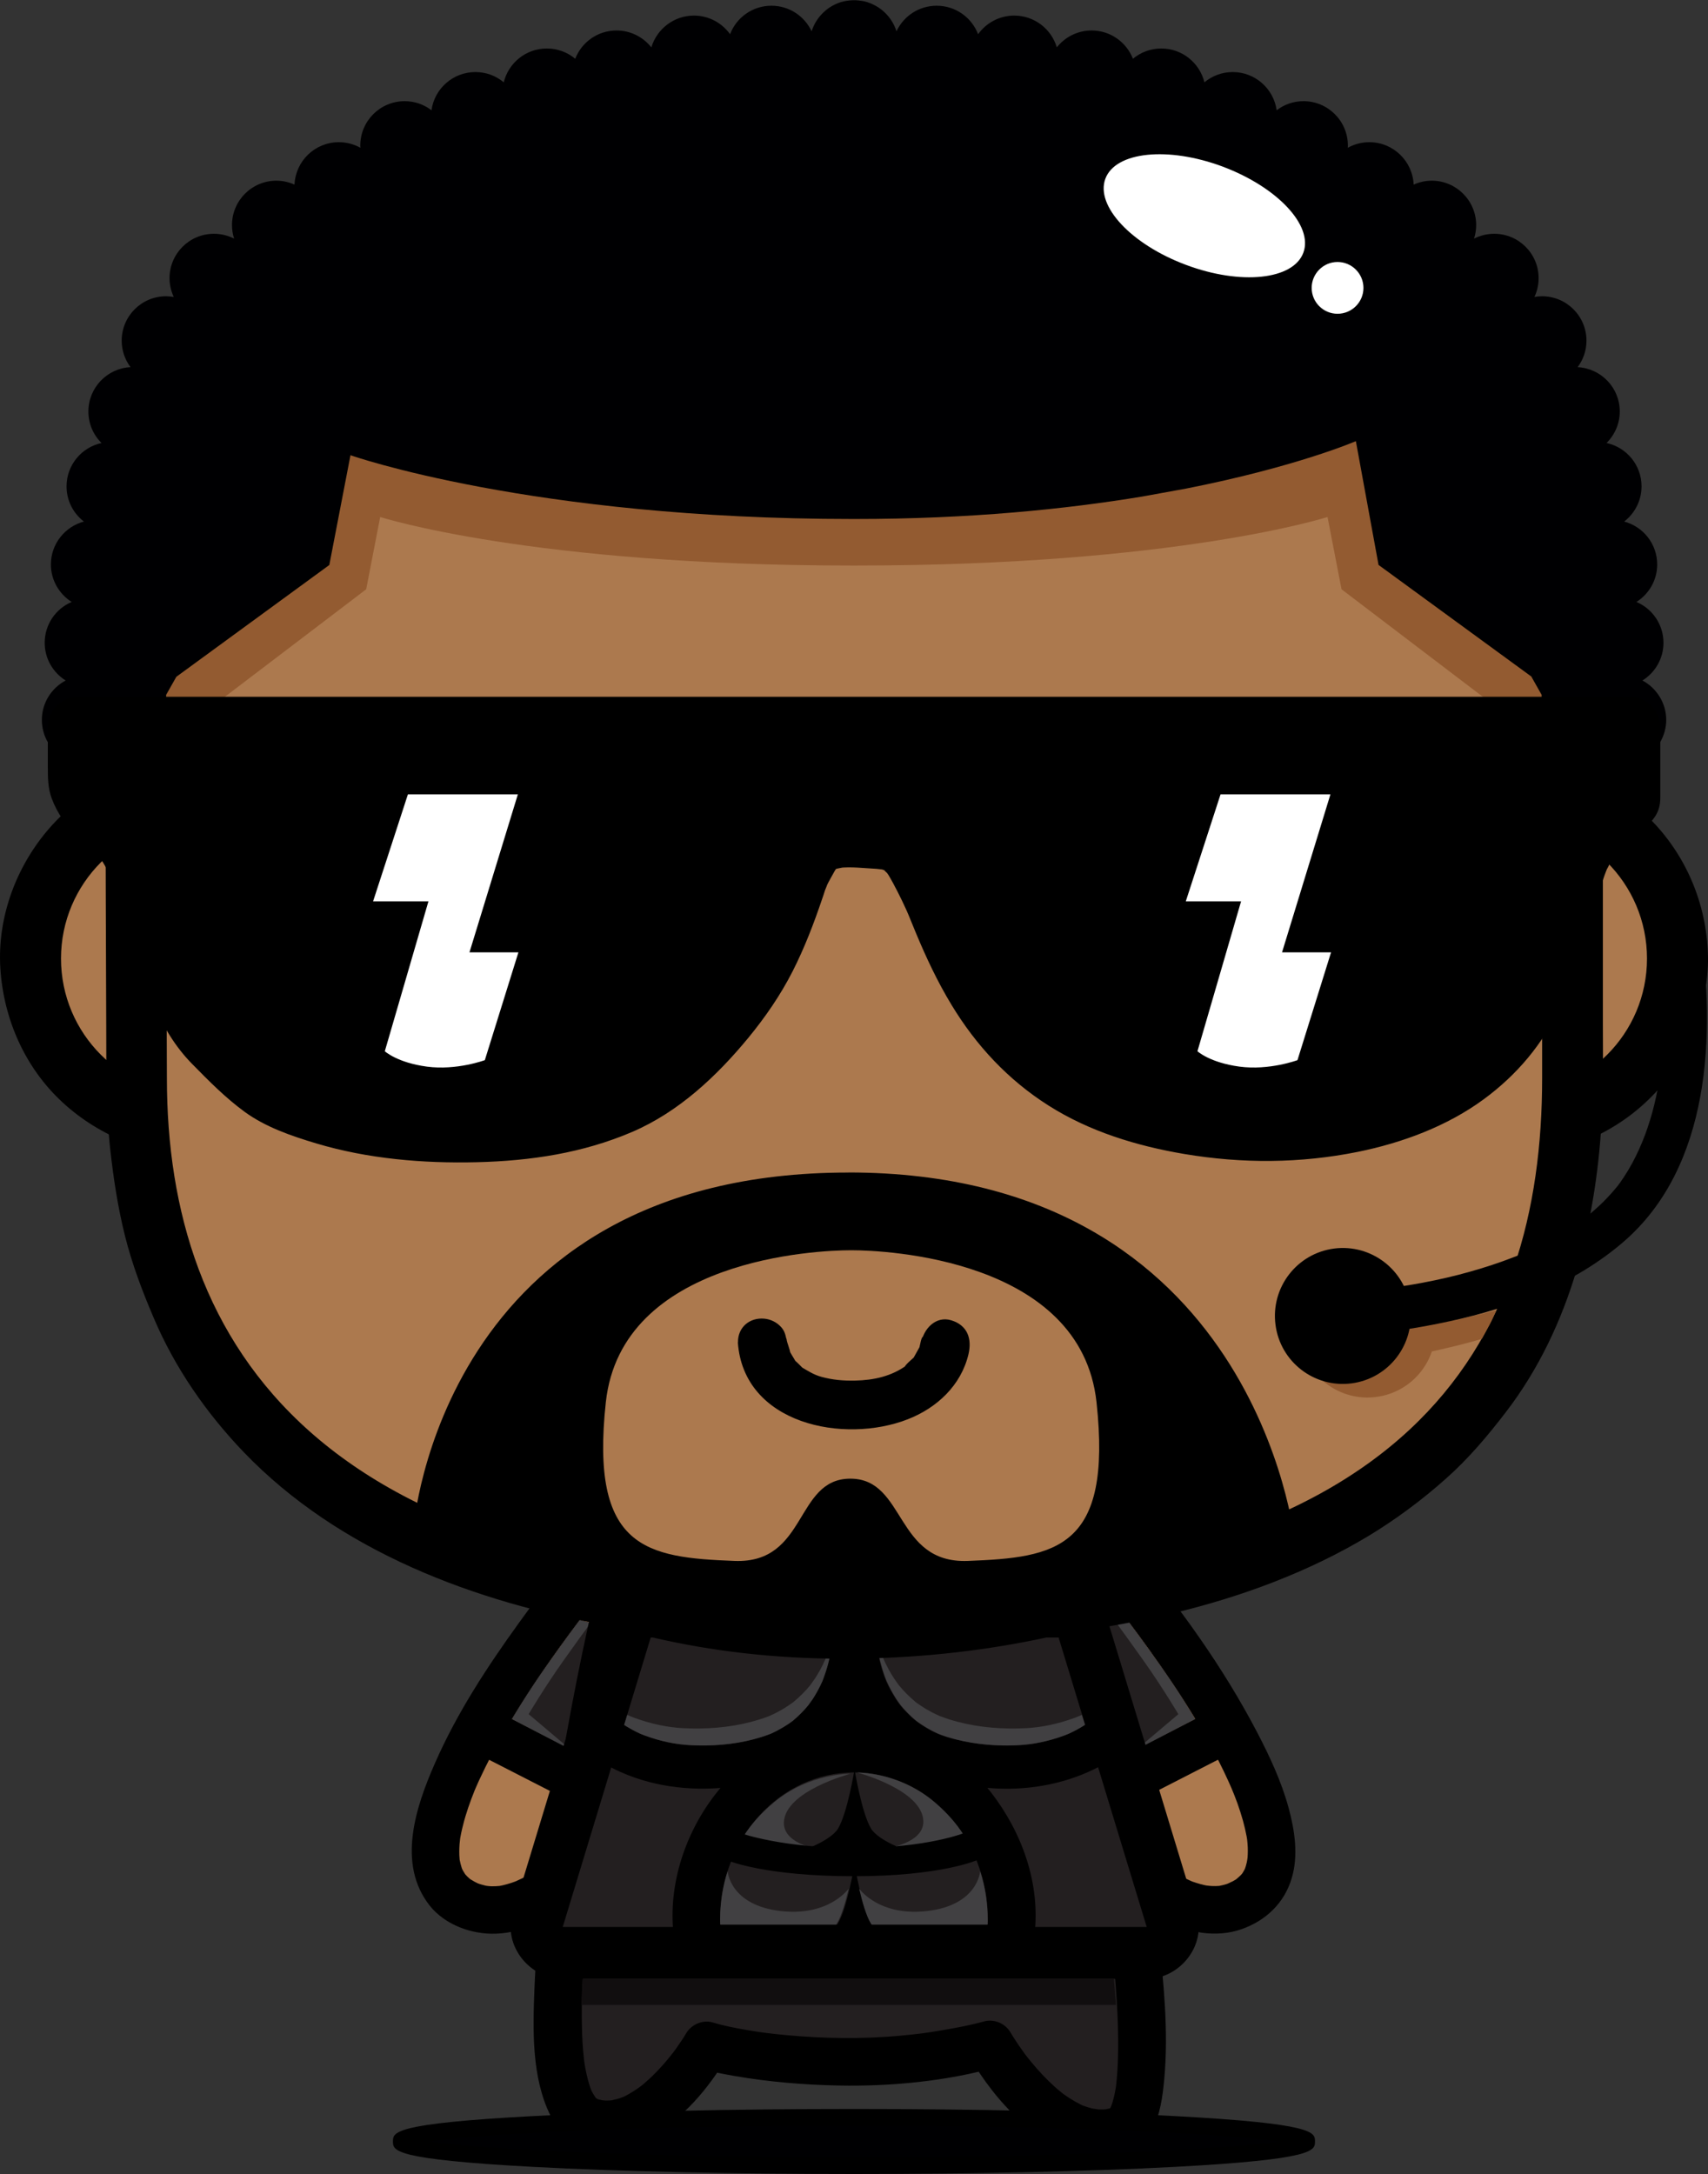 <?xml version="1.0" encoding="UTF-8"?>
<svg id="Layer_1" xmlns="http://www.w3.org/2000/svg" version="1.1" viewBox="0 0 247.76 315.25">
  <rect x="0" y="0" width="247.76" height="315.25" fill="#333333" stroke="none"/>
  <!-- Generator: Adobe Illustrator 29.6.1, SVG Export Plug-In . SVG Version: 2.1.1 Build 9)  -->
  <defs>
    <style>
      .st0 {
        fill: #ac794e;
      }

      .st1 {
        fill: #935b31;
      }

      .st2 {
        fill: #000002;
      }

      .st3 {
        fill: #414042;
      }

      .st4 {
        fill: #231f20;
      }

      .st5 {
        fill-rule: evenodd;
      }

      .st6 {
        fill: #fff;
      }

      .st7 {
        fill: #fde5d2;
      }

      .st8 {
        fill: #110e0f;
      }
    </style>
  </defs>
  <g>
    <g>
      <path class="st0" d="M161.79,227.24s33.55,39.85,18.99,48.44c-14.56,8.6-34.94-28.64-34.94-28.64l15.95-19.8Z"/>
      <path d="M159.35,229.68c.77.91,1.51,1.85,2.25,2.78.36.46.72.92,1.09,1.38.5.65-.51-.65.17.21.25.34.5.66.75.99,1.01,1.33,2.01,2.69,2.99,4.05,4.62,6.44,9.02,13.2,12.16,20.49-.42-.98.16.4.25.63.16.41.32.82.47,1.23.31.86.58,1.72.83,2.6.21.76.38,1.51.53,2.29.03.18.06.36.09.55.11.7-.11-.89-.03-.2.05.41.08.83.1,1.23.02.66,0,1.32-.08,1.98.14-1.31.02-.16-.06.16-.07.34-.18.67-.29,1-.2.58.38-.83.13-.28-.06.13-.13.26-.2.39-.13.25-.29.51-.46.74-.34.49.57-.7.18-.24-.09.11-.2.22-.3.32-.23.24-1.22,1.02-.21.26-.26.2-.54.38-.84.54-.25.14-1.49.67-.39.23-.35.14-.71.25-1.06.34-.19.05-.36.08-.55.12-.6.12.96-.09.02,0-.36.03-.73.04-1.1.02-.31,0-1.61-.19-.37,0-.83-.12-1.63-.36-2.42-.63-.19-.08-.37-.15-.56-.23.96.39.28.12.08.02-.39-.17-.76-.36-1.13-.57-.84-.46-1.64-.97-2.42-1.52-.21-.14-1.4-1.04-.6-.42-.38-.29-.73-.59-1.1-.9-.81-.68-1.59-1.39-2.36-2.12-2.3-2.23-4.39-4.66-6.37-7.17-.11-.14-.81-1.04-.23-.29-.24-.32-.5-.65-.75-.98-.48-.64-.95-1.29-1.42-1.95-.84-1.16-1.64-2.34-2.43-3.52-1.72-2.59-3.39-5.23-4.89-7.96-.18,1.4-.36,2.79-.54,4.18,5.32-6.6,10.63-13.2,15.94-19.79,1.18-1.47,1.43-3.44,0-4.87-1.22-1.23-3.69-1.47-4.88,0-5.31,6.59-10.63,13.19-15.94,19.8-1.01,1.25-1.35,2.7-.54,4.18,2.33,4.25,5.03,8.33,7.87,12.25,4.82,6.63,10.56,13.88,18.1,17.53,3.49,1.7,7.53,2.53,11.29,1.21,3.52-1.24,6.2-3.8,7.26-7.41.98-3.27.43-6.9-.44-10.12-1.04-3.83-2.75-7.5-4.58-11.01-4.92-9.42-11.31-18.29-18.14-26.41-1.21-1.44-3.64-1.25-4.88,0-1.41,1.41-1.21,3.44,0,4.87Z"/>
    </g>
    <g>
      <path class="st0" d="M85.82,227.24s-33.56,39.85-18.99,48.44c14.57,8.6,34.94-28.64,34.94-28.64l-15.94-19.8Z"/>
      <path d="M83.38,224.81c-2.83,3.37-5.49,6.89-8.06,10.46-4.64,6.42-9.05,13.15-12.23,20.42-2.78,6.31-5.55,14.6-.75,20.65,2.23,2.81,6.16,4.21,9.66,4.06,3.92-.16,7.57-1.97,10.69-4.25,6.24-4.56,11.14-10.76,15.55-17.05,2.33-3.32,4.55-6.77,6.51-10.33.81-1.48.47-2.93-.54-4.18-5.32-6.61-10.63-13.2-15.94-19.8-1.18-1.47-3.65-1.23-4.87,0-1.44,1.43-1.18,3.41,0,4.87,5.31,6.6,10.62,13.19,15.94,19.79-.18-1.39-.36-2.78-.54-4.18-2.33,4.26-5.03,8.33-7.88,12.26-.28.39-.57.78-.87,1.17-.15.2-1.08,1.43-.51.68-.66.87-1.36,1.71-2.05,2.56-1.35,1.62-2.76,3.19-4.25,4.68-.7.7-1.42,1.37-2.15,2.03-.36.32-.73.62-1.1.93-.18.16-.37.31-.55.45-.48.38.55-.42-.23.17-.72.53-1.47,1.03-2.24,1.49-.36.22-.74.43-1.11.63-.27.14-1.74.79-.68.34-.72.3-1.47.54-2.23.72-.18.05-.37.07-.56.11-.7.13.88-.1.18-.02-.42.05-.85.06-1.29.06-.31,0-1.59-.19-.35,0-.36-.05-.72-.14-1.08-.25-.17-.04-.35-.11-.53-.17-.67-.24.77.35.12.06-.4-.18-.77-.39-1.14-.62-.89-.56.44.4-.17-.12-.23-.19-.44-.4-.63-.62-.54-.6.48.74-.08-.12-.19-.28-.35-.58-.49-.88-.26-.55.34.85.13.28-.06-.14-.1-.28-.14-.42-.09-.28-.16-.58-.22-.88-.22-1.07.05.68-.03-.18-.04-.38-.05-.76-.05-1.15,0-.34.02-.69.04-1.03.02-.3.19-1.59.01-.34.12-.82.29-1.63.5-2.44.43-1.73,1.03-3.4,1.69-5.05.08-.17.39-.91,0,0,.09-.21.18-.42.28-.64.18-.43.38-.85.58-1.27.44-.94.89-1.86,1.37-2.78.94-1.81,1.96-3.6,3-5.35,2.96-4.91,6.24-9.64,9.69-14.21.32-.43.65-.86.98-1.29.07-.08.14-.18.21-.26.4-.53-.53.68-.14.18.16-.21.32-.42.49-.62.5-.65,1.02-1.3,1.54-1.95.47-.58.94-1.15,1.41-1.73,1.21-1.44,1.41-3.46,0-4.87-1.24-1.25-3.66-1.44-4.87,0Z"/>
    </g>
    <rect x="73.66" y="245.89" width="6.78" height="17.23" transform="translate(-184.6 207.11) rotate(-62.89)"/>
    <path class="st4" d="M84.07,234.93l4.54,1.1-5.48,16.43-.42,1.2-8.45-4.39s2.22-3.78,5.02-7.73c2.8-3.96,4.79-6.61,4.79-6.61Z"/>
    <path class="st3" d="M76.69,248.56s2.22-3.77,5.02-7.72c1.72-2.43,3.13-4.37,3.97-5.5l-1.6-.4s-1.99,2.65-4.79,6.61c-2.8,3.95-5.02,7.73-5.02,7.73l8.45,4.39-6.03-5.1Z"/>
    <rect x="161.95" y="251.12" width="17.22" height="6.77" transform="translate(-97.26 105.73) rotate(-27.12)"/>
    <path class="st4" d="M163.54,234.93l-4.55,1.1,5.48,16.43.42,1.2,8.45-4.39s-2.21-3.78-5.02-7.73c-2.81-3.96-4.79-6.61-4.79-6.61Z"/>
    <path class="st3" d="M170.92,248.56s-2.22-3.77-5.02-7.72c-1.72-2.43-3.13-4.37-3.96-5.5l1.6-.4s1.98,2.65,4.79,6.61c2.81,3.95,5.02,7.73,5.02,7.73l-8.45,4.39,6.03-5.1Z"/>
    <g>
      <path class="st4" d="M89.55,232.57s-16.33,70.77-4.16,75.04c8.84,3.1,17.04-11,17.04-11,0,0,7.05,2.15,19.2,2.37,12.15.21,21.92-2.52,21.92-2.52,0,0,9.05,15.67,18.83,12.43,9.78-3.24-5.75-76.52-5.75-76.52l-67.08.19Z"/>
      <path d="M86.23,231.65c-2.4,10.42-4.37,20.97-5.99,31.54-1.29,8.32-2.38,16.7-2.71,25.11-.24,6.03-.44,12.96,2.33,18.5,2.78,5.56,9.72,5.51,14.63,2.91,4.54-2.41,8.36-6.96,10.93-11.36-1.3.53-2.6,1.05-3.9,1.58,1.65.5,3.35.81,5.05,1.11,4.97.86,10.02,1.28,15.07,1.38,7.56.15,15.53-.61,22.84-2.64-1.29-.53-2.59-1.06-3.89-1.58,3.77,6.49,10.07,13.58,17.91,14.5,3.35.4,6.89-.6,8.56-3.7,1.25-2.31,1.59-5,1.83-7.57.63-6.9-.1-13.96-.84-20.82-.91-8.47-2.18-16.92-3.6-25.33-1.34-7.96-2.8-15.92-4.47-23.82-.32-1.49-1.86-2.53-3.33-2.53-11.1.02-22.19.06-33.28.09-11.26.02-22.53.06-33.79.09h0c-4.45,0-4.45,6.91,0,6.89,11.1-.03,22.2-.06,33.29-.09,11.26-.03,22.52-.06,33.78-.09h0c-1.1-.84-2.21-1.69-3.32-2.53,2.18,10.29,4.04,20.67,5.65,31.06.32,2.07.63,4.15.93,6.23.06.5.13,1,.21,1.51.03.24.06.5.1.75.12.87-.1-.79.02.09.14,1.08.28,2.17.42,3.24.49,3.98.91,7.97,1.2,11.97.25,3.41.4,6.84.31,10.25-.04,1.37-.12,2.74-.28,4.1-.07.62.13-.94.05-.33-.02.14-.04.28-.06.42-.04.27-.09.54-.14.8-.1.53-.23,1.03-.38,1.54-.1.35-.6,1.52-.02.17-.11.26-.24.51-.38.75-.47.79.63-.69.05-.05-.65.7.77-.44.07-.04-.27.16-.77.29.51-.2-.36.14-.75.22-1.12.3-.39.07-.35.07.13,0-.17.02-.35.02-.52.04-.43.02-.86,0-1.29-.05.99.09-.14-.05-.35-.09-.42-.1-.83-.24-1.24-.38-.36-.14-.33-.13.09.05-.24-.1-.47-.22-.71-.34-.4-.2-.79-.43-1.17-.66-.31-.19-.61-.39-.91-.6-.16-.1-.29-.21-.44-.32-.75-.54.55.45-.16-.13-.64-.51-1.24-1.07-1.82-1.63-1.15-1.12-2.19-2.34-3.19-3.59.62.79,0-.02-.13-.18-.2-.27-.4-.54-.58-.81-.29-.4-.57-.81-.84-1.23-.26-.4-.52-.8-.76-1.21-.77-1.33-2.41-2-3.89-1.58-1.95.54-3.95.91-5.94,1.25-2.29.4-3.56.56-6,.79-2.86.27-5.73.38-8.59.35-2.67-.02-5.36-.17-8.02-.41-1.1-.1-2.2-.22-3.3-.36.36.05.34.04-.06-.01-.31-.04-.62-.09-.92-.13-.47-.07-.94-.15-1.41-.23-1.69-.29-3.4-.61-5.04-1.11-1.48-.44-3.13.28-3.89,1.59-.44.74-.93,1.46-1.43,2.16-.23.33-.47.65-.72.97.64-.85-.3.36-.46.56-.72.87-1.47,1.68-2.26,2.46-.39.38-.79.74-1.2,1.09-.2.18-.42.35-.63.52.65-.53-.06.04-.18.12-.43.31-.89.6-1.36.87-.22.14-.47.25-.7.38-.16.08-.32.15-.48.22.42-.17.45-.2.09-.06-.49.18-.99.31-1.5.41-.86.17.77-.06-.1.01-.25.02-.51.02-.77.02-.18-.01-1.04-.12-.13.01-.27-.04-.53-.1-.79-.17-.2-.05-.4-.13-.61-.2,1.2.44.71.32.42.17-.16-.09-.31-.19-.46-.29,1.09.79.46.36.21.12-.14-.14-.27-.29-.39-.44.87,1.07.25.3.08,0-.12-.19-.23-.39-.33-.59-.05-.1-.1-.21-.15-.32-.22-.51.37.89.16.37-.22-.53-.39-1.09-.54-1.64-.16-.58-.27-1.16-.39-1.74-.05-.32-.1-.63-.16-.95-.03-.25-.12-.91.04.26-.03-.22-.05-.46-.08-.68-.18-1.55-.26-3.12-.29-4.68-.09-3.71.11-7.41.4-11.1.16-2.04.36-4.06.58-6.1.11-1.01.23-2,.35-3,.06-.5.12-1.01.18-1.51.04-.25.07-.51.1-.76.02-.2.18-1.35.04-.34,1.06-7.86,2.41-15.69,3.93-23.48.92-4.71,1.87-9.4,2.94-14.07.42-1.83-.54-3.73-2.41-4.24-1.76-.48-3.82.57-4.25,2.41Z"/>
    </g>
    <g>
      <g>
        <path class="st2" d="M189.54,310.53c0,1.94-29.4,3.51-65.66,3.51s-65.66-1.57-65.66-3.51,29.4-3.5,65.66-3.5,65.66,1.57,65.66,3.5Z"/>
        <path d="M123.88,315.25c-17.56,0-34.07-.37-46.5-1.03-20.38-1.09-20.38-2.35-20.38-3.69s0-2.6,20.38-3.68c12.43-.66,28.94-1.03,46.5-1.03s34.06.37,46.49,1.03c20.38,1.09,20.38,2.35,20.38,3.68s0,2.6-20.38,3.69c-12.42.66-28.93,1.03-46.49,1.03ZM62.21,310.54c8.32,1.2,31.76,2.29,61.67,2.29s53.35-1.09,61.67-2.29c-7.83-1.13-29.51-2.31-61.67-2.31s-53.84,1.18-61.67,2.31Z"/>
      </g>
      <g>
        <g>
          <polygon class="st7" points="153.56 237.45 124.1 237.45 123.86 237.45 94.39 237.45 81.63 279.43 123.86 279.43 124.1 279.43 166.34 279.43 153.56 237.45"/>
          <path d="M153.56,229.93h-59.17c-3.41,0-6.27,2.3-7.25,5.52-3.64,11.97-7.28,23.94-10.92,35.91-.61,2.03-1.24,4.05-1.85,6.07-1.43,4.71,2.47,9.52,7.26,9.52h84.71c4.79,0,8.68-4.81,7.25-9.52-3.64-11.97-7.28-23.95-10.92-35.91-.61-2.03-1.23-4.05-1.85-6.07-1.19-3.92-5.22-6.36-9.25-5.26-3.87,1.07-6.45,5.34-5.25,9.26,3.64,11.97,7.28,23.94,10.92,35.91.61,2.02,1.22,4.05,1.85,6.07,2.41-3.18,4.83-6.35,7.26-9.53h-84.71c2.41,3.18,4.84,6.35,7.26,9.53,3.64-11.97,7.27-23.94,10.92-35.91.62-2.03,1.24-4.04,1.85-6.07-2.42,1.84-4.84,3.68-7.26,5.53h59.17c4.1,0,7.53-3.42,7.53-7.52s-3.42-7.52-7.53-7.52Z"/>
        </g>
        <polygon class="st4" points="153.56 237.45 124.1 237.45 123.86 237.45 94.39 237.45 81.63 279.43 123.86 279.43 124.1 279.43 166.34 279.43 153.56 237.45"/>
      </g>
    </g>
    <g>
      <g>
        <g>
          <g>
            <path class="st0" d="M123.88,257.02c-10.73,0-19.42,9.58-19.42,21.38,0,.23.02.69.02.69h38.8s.02-.45.02-.69c0-11.8-8.69-21.38-19.43-21.38Z"/>
            <path d="M123.88,250.12c-7.15.07-14.06,3.19-18.83,8.53-4.9,5.48-7.85,13.05-7.46,20.44.2,3.76,2.99,6.9,6.9,6.9h38.8c3.92,0,6.68-3.14,6.9-6.9.41-7.38-2.58-14.62-7.25-20.19-4.64-5.53-11.89-8.71-19.05-8.78-3.76-.03-6.9,3.16-6.9,6.9s3.14,6.87,6.9,6.9c.56,0,1.1.04,1.66.08,1.31.11-1.83-.28-.54-.08.32.05.63.12.96.19.63.13,1.25.32,1.86.53.31.1.61.22.91.34-2.1-.82-.95-.4-.48-.18,1.06.51,2.06,1.14,3.01,1.84-2-1.46-.12-.05.34.37.48.44.92.92,1.35,1.41.15.16.29.32.43.5.83.99-1.04-1.4-.27-.35.39.53.74,1.09,1.09,1.67.35.57.66,1.17.95,1.77.22.45.7,1.67-.15-.4.13.32.25.64.36.96.47,1.32.79,2.69,1.02,4.07-.41-2.51-.03.05,0,.68.03.59.03,1.19,0,1.78,2.3-2.3,4.6-4.6,6.9-6.89h-38.8c2.3,2.3,4.6,4.6,6.9,6.89-.07-1.2.02-2.4.15-3.58-.29,2.52.05,0,.19-.61.15-.68.35-1.34.57-2,.17-.54,1-2.51.04-.27.27-.62.57-1.22.89-1.82.32-.59.68-1.16,1.05-1.71.18-.28.38-.54.57-.81-1.3,1.77-.58.76-.25.38.77-.92,1.63-1.75,2.54-2.51.98-.82-1.4,1.04-.38.29.26-.19.53-.37.8-.54.54-.36,1.1-.66,1.67-.96.28-.14.58-.28.87-.41-2.05.94-.94.4-.46.21.6-.22,1.22-.4,1.85-.55.62-.16,3.01-.47.41-.15.66-.08,1.32-.11,1.99-.11,3.76-.03,6.9-3.11,6.9-6.9s-3.13-6.93-6.9-6.9Z"/>
          </g>
          <path class="st4" d="M123.88,257.02c-10.73,0-19.42,9.58-19.42,21.38,0,.23.02.69.02.69h38.8s.02-.45.02-.69c0-11.8-8.69-21.38-19.43-21.38Z"/>
        </g>
        <path class="st3" d="M124.33,257.03s5.93-.1,11.02,4.12c3.41,2.84,4.63,5.29,4.63,5.29,0,0-2.34.84-6.19,1.36-3.85.51-6.75.46-6.75.46,0,0,7.04-.5,6.9-4.21-.18-4.54-9.6-7.02-9.6-7.02Z"/>
        <path class="st3" d="M123.32,257.22s-5.94-.11-11.03,4.13c-3.41,2.83-4.63,5.29-4.63,5.29,0,0,2.35.85,6.19,1.36,3.86.51,6.76.46,6.76.46,0,0-7.04-.5-6.9-4.21.18-4.54,9.6-7.02,9.6-7.02Z"/>
        <path d="M129.98,267.71c-1.73-.75-3.13-1.72-3.61-2.52-1.39-2.27-2.41-8.63-2.41-8.63,0,0-1.03,6.36-2.41,8.63-.5.82-1.95,1.82-3.75,2.59,1.5,1.65,3.65,2.69,6.06,2.69s4.62-1.07,6.12-2.76Z"/>
        <path d="M129.98,281.41c-1.73-.74-3.13-1.73-3.61-2.51-1.39-2.26-2.41-8.63-2.41-8.63,0,0-1.03,6.37-2.41,8.63-.5.82-1.95,1.82-3.75,2.58,1.5,1.65,3.65,2.7,6.06,2.7s4.62-1.07,6.12-2.77Z"/>
        <path class="st3" d="M143.25,279.07c0-.05.01-.24.02-.42,0-.1,0-.2,0-.32,0-2.12-.29-4.17-.83-6.1-.15-.53-.26-.89-.26-.89,0,0-.3,4.93-7.71,5.78-6.05.68-8.98-2.17-9.84-3.23.43,1.83,1.01,3.91,1.69,5.02.03.06.08.12.13.18h16.72s.06-.02.08-.02Z"/>
        <path class="st3" d="M104.48,279.07c0-.05-.01-.24-.02-.42v-.32c0-2.12.29-4.17.82-6.1.15-.53.27-.89.27-.89,0,0,.3,4.93,7.7,5.78,6.06.68,8.98-2.17,9.85-3.23-.43,1.83-1.02,3.91-1.7,5.02-.03.06-.08.12-.13.18h-16.72s-.06-.02-.07-.02Z"/>
      </g>
      <path d="M107.56,265.86s5.87,2.12,16.47,2.12,15.94-2.22,15.94-2.22l1.37,1.97.48,1.97s-5.19,2.37-17.96,2.37-18.12-2.22-18.12-2.22l1.81-4Z"/>
    </g>
    <path d="M120.81,236.23c.01.5-.02,1.01-.06,1.51-.02.25-.04.5-.06.74-.01.14-.03.28-.05.42-.08.58.12-.85.03-.24-.1.73-.25,1.47-.43,2.19-.19.77-.42,1.53-.69,2.28-.08.2-.15.39-.23.59-.28.7.29-.64-.02.05-.21.48-.45.95-.69,1.41-.22.4-.47.8-.72,1.2-.12.19-.96,1.33-.5.73-.68.87-1.46,1.65-2.3,2.36-.68.57.5-.37-.22.17-.22.17-.45.32-.68.47-.47.32-.97.6-1.48.87-.27.14-.54.27-.81.39-.9.42.55-.21-.39.16-.72.27-1.45.49-2.19.69-3,.79-6.15,1.02-9.25.85-2-.11-4.2-.53-6.52-1.39-.22-.08-.44-.17-.66-.25.78.31.08.02-.06-.03-.37-.17-.73-.36-1.09-.55-.63-.34-1.25-.72-1.84-1.12-.23-.17-1.03-.8-.06-.03-.17-.13-.33-.28-.49-.41-.14-.12-.27-.24-.4-.38-2.77-2.95-7.2,1.49-4.43,4.44,1.49,1.57,3.58,2.76,5.55,3.63,5.18,2.29,10.88,2.82,16.48,2.08,5.69-.76,11.13-2.67,14.98-7.13,2.6-3.01,4.28-6.74,5.04-10.63.32-1.63.58-3.37.52-5.05-.14-4.04-6.41-4.05-6.26,0h0Z"/>
    <path d="M120.81,236.23c-.21,5.96,2.26,12.37,6.41,16.61,4.27,4.39,10.25,5.92,16.16,6.43,5.26.45,10.64-.42,15.4-2.75,1.62-.79,3.34-1.87,4.58-3.18,2.77-2.95-1.66-7.39-4.43-4.44-.09.1-.19.18-.29.28-.12.11-.24.21-.36.32-.62.52.67-.48-.08.06-.51.37-1.03.7-1.58,1.02-.33.19-.67.36-1.02.54-.18.1-.37.18-.56.28-.81.37.25-.1-.28.12-.95.38-1.93.68-2.92.93-.56.14-1.13.25-1.7.36-.3.06-.61.1-.91.14.58-.08-.65.06-.77.07-3.1.27-6.22.01-9.25-.65-2.61-.56-4.22-1.25-6.44-2.89.57.42-.13-.12-.2-.18-.2-.17-.39-.34-.58-.53-.37-.35-.72-.72-1.06-1.09-.17-.19-.32-.38-.47-.57.48.6-.02-.03-.09-.13-.33-.45-.61-.92-.89-1.39-.24-.39-.44-.8-.65-1.21-.1-.2-.18-.4-.28-.6-.31-.69.26.65-.02-.05-.33-.81-.6-1.66-.82-2.5-.19-.69-.33-1.39-.46-2.09-.03-.16-.05-.31-.08-.47-.09-.61.1.83.04.24-.04-.3-.08-.62-.1-.92-.05-.58-.09-1.17-.06-1.74.14-4.05-6.14-4.04-6.27,0h0Z"/>
    <polygon class="st8" points="161.88 290.73 84.32 290.73 84.5 287 161.58 287 161.88 290.73"/>
    <path d="M126.41,249.68c0,1.32-1.07,2.38-2.38,2.38s-2.38-1.06-2.38-2.38,1.07-2.38,2.38-2.38,2.38,1.07,2.38,2.38Z"/>
    <g>
      <path class="st3" d="M120.74,237.46c-.2.83-.45,1.65-.74,2.45-.08.22-.17.43-.25.64,0,.01,0,.02,0,.03,0,0,0,.02-.02.02-.22.51-.48,1.02-.74,1.52-.24.44-.51.86-.77,1.28-.1.16-.64.89-.68.96-.7.86-1.49,1.65-2.34,2.36-.05.05-.09.08-.12.11-.04.02-.07.04-.12.08-.24.18-.49.34-.73.5-.51.35-1.05.65-1.6.94-.28.14-.57.28-.86.41-.05.03-.1.05-.14.07-.05.02-.14.05-.28.1-.77.3-1.57.54-2.36.75-3.23.85-6.63,1.09-9.95.92-2.15-.12-4.51-.58-7.02-1.5-.14-.05-.27-.1-.41-.16-.11-.04-.29-.12-.37-.15-.08-.04-.16-.09-.25-.12l-.45,1.46c.39.25.79.48,1.2.71.36.19.72.37,1.09.54.06.03.24.09.34.14.13.05.25.11.38.15,2.33.86,4.51,1.28,6.52,1.39,3.09.16,6.25-.06,9.25-.85.74-.2,1.47-.42,2.19-.69.13-.06.21-.09.27-.1.04-.02.08-.03.13-.06.27-.13.54-.25.8-.39.5-.27,1-.55,1.48-.87.23-.15.46-.3.68-.47.05-.04.08-.06.11-.08.02-.02.07-.05.11-.09.78-.67,1.52-1.4,2.17-2.2.04-.07.54-.74.64-.89.25-.39.49-.79.71-1.2.25-.46.49-.92.7-1.41,0,0,0-.01.01-.02,0-.01,0-.02,0-.03.08-.2.16-.39.22-.59.27-.75.51-1.51.69-2.29.17-.7.32-1.41.43-2.11,0-.09.02-.17.02-.26.03-.24.05-.49.06-.74,0-.1.01-.2.02-.3h-.04Z"/>
      <path class="st3" d="M127.17,237.46c.21.83.46,1.65.75,2.45.07.22.16.43.24.64,0,.01,0,.02.01.03,0,0,0,.02,0,.02.23.51.49,1.02.76,1.52.23.44.5.86.77,1.28.1.16.63.89.68.96.7.86,1.49,1.65,2.33,2.36.05.05.09.08.13.11.03.02.06.04.11.08.24.18.48.34.73.5.51.35,1.06.65,1.6.94.28.14.57.28.87.41.05.03.1.05.13.07.06.02.14.05.29.1.77.3,1.56.54,2.36.75,3.23.85,6.63,1.09,9.96.92,2.14-.12,4.51-.58,7.01-1.5.14-.05.28-.1.4-.16.12-.04.29-.12.38-.15.08-.04.16-.09.25-.12l.45,1.46c-.39.25-.79.48-1.2.71-.36.19-.73.37-1.1.54-.06.03-.23.09-.34.14-.13.05-.25.11-.38.15-2.33.86-4.53,1.28-6.52,1.39-3.09.16-6.25-.06-9.25-.85-.74-.2-1.48-.42-2.19-.69-.13-.06-.21-.09-.26-.1-.04-.02-.08-.03-.13-.06-.27-.13-.54-.25-.8-.39-.51-.27-1-.55-1.48-.87-.22-.15-.46-.3-.68-.47-.04-.04-.08-.06-.1-.08-.03-.02-.07-.05-.12-.09-.79-.67-1.52-1.4-2.17-2.2-.04-.07-.54-.74-.63-.89-.25-.39-.5-.79-.71-1.2-.25-.46-.49-.92-.7-1.41-.01,0-.01-.01-.01-.02,0-.01-.01-.02-.01-.03-.08-.2-.16-.39-.23-.59-.27-.75-.5-1.51-.69-2.29-.17-.7-.31-1.41-.42-2.11-.02-.09-.02-.17-.03-.26-.02-.24-.05-.49-.07-.74,0-.1-.02-.2-.02-.3h.04s0,.01,0,.01Z"/>
    </g>
  </g>
  <g>
    <g>
      <g>
        <g>
          <path d="M57.12,139c0-.17,0-.32,0-.48-.2-7.49-3.24-14.69-8.59-19.95-5.44-5.33-13.08-8.32-20.67-8.12-7.57.2-15.04,3.48-20.18,9.07C2.53,125.12-.42,132.76.05,140.4c.46,7.36,3.57,14.44,9.04,19.47,5.46,5.03,12.74,7.86,20.19,7.67,7.39-.2,14.54-3.31,19.71-8.59,5.1-5.18,7.94-12.26,8.13-19.49,0-.16,0-.32,0-.47ZM35.21,147.63c-.77.53-1.58,1-2.41,1.41-.91.32-1.83.57-2.77.76-.98.06-1.96.06-2.94,0-.94-.19-1.87-.45-2.77-.76-.84-.41-1.64-.88-2.41-1.41-.71-.62-1.37-1.28-1.99-1.99-.52-.78-.99-1.57-1.41-2.41-.32-.9-.57-1.83-.76-2.77-.06-.97-.06-1.95,0-2.93.19-.94.44-1.87.76-2.77.42-.83.89-1.64,1.41-2.41.62-.71,1.28-1.37,1.99-1.99.77-.53,1.58-.99,2.41-1.41.91-.31,1.84-.57,2.77-.76.98-.07,1.96-.07,2.94,0,.94.19,1.86.45,2.77.76.84.42,1.65.89,2.41,1.41.7.62,1.37,1.28,1.99,1.99.53.77.99,1.58,1.41,2.41.32.91.58,1.85.77,2.79.03.48.05.97.06,1.45,0,.48-.03.96-.06,1.44-.19.95-.44,1.88-.77,2.79-.41.84-.88,1.64-1.41,2.41-.62.7-1.29,1.37-1.99,1.99Z"/>
          <path class="st0" d="M48.28,139c0,10.89-8.83,19.72-19.72,19.72s-19.71-8.83-19.71-19.72,8.83-19.72,19.71-19.72,19.72,8.82,19.72,19.72Z"/>
        </g>
        <g>
          <path d="M247.76,139c0-.17,0-.32-.01-.48-.18-7.49-3.23-14.69-8.59-19.95-5.42-5.33-13.06-8.32-20.67-8.12-7.56.2-15.03,3.48-20.17,9.07-5.16,5.6-8.1,13.24-7.63,20.89.45,7.36,3.57,14.44,9.03,19.47,5.47,5.03,12.75,7.86,20.19,7.67,7.39-.2,14.54-3.31,19.72-8.59,5.1-5.18,7.94-12.26,8.13-19.49,0-.16,0-.32,0-.47ZM225.85,147.63c-.77.53-1.57,1-2.41,1.41-.9.32-1.83.57-2.78.76-.97.06-1.95.06-2.93,0-.95-.19-1.87-.45-2.78-.76-.83-.41-1.63-.88-2.41-1.41-.71-.62-1.37-1.28-1.99-1.99-.52-.78-.99-1.57-1.41-2.41-.32-.9-.57-1.83-.76-2.77-.06-.97-.06-1.95,0-2.93.19-.94.44-1.87.76-2.77.42-.83.89-1.64,1.41-2.41.62-.71,1.28-1.37,1.99-1.99.77-.53,1.58-.99,2.41-1.41.91-.31,1.83-.57,2.78-.76.97-.07,1.95-.07,2.93,0,.95.19,1.88.45,2.78.76.84.42,1.64.89,2.41,1.41.71.62,1.37,1.28,1.99,1.99.53.77,1,1.58,1.42,2.41.32.91.57,1.85.76,2.79.03.48.05.97.06,1.45,0,.48-.02.96-.06,1.44-.19.95-.44,1.88-.76,2.79-.42.84-.88,1.64-1.42,2.41-.62.7-1.28,1.37-1.99,1.99Z"/>
          <path class="st0" d="M238.91,139c0,10.89-8.83,19.72-19.71,19.72s-19.71-8.83-19.71-19.72,8.83-19.72,19.71-19.72,19.71,8.82,19.71,19.72Z"/>
        </g>
      </g>
      <g>
        <g>
          <path class="st7" d="M222.22,99.95l-22.2-16.21-3.31-16.93s-26.37,10.26-73.03,10.26-72.88-9.25-72.88-9.25l-3.06,15.92-22.2,16.21-1.48,2.61c.04,26.26.15,53.78.15,53.78,0,38.33,21.48,73.86,101.52,73.53,79.22-.32,97.97-35.2,97.97-73.53v-53.76l-1.48-2.63Z"/>
          <path d="M226.65,92.37c-7.39-5.41-14.8-10.81-22.2-16.21,1.34,1.75,2.69,3.5,4.04,5.24-1.11-5.63-2.21-11.28-3.31-16.92-.85-4.36-6.57-7.78-10.8-6.13-2.88,1.11-5.88,1.95-8.86,2.74-8.53,2.29-17.25,3.88-26,5.06.78-.1,1.56-.2,2.34-.3-26.38,3.53-53.47,3.32-79.84-.21.78.11,1.56.21,2.34.32-7.81-1.06-15.58-2.43-23.23-4.32-2.68-.66-5.39-1.35-8-2.27-4.25-1.5-9.94,1.66-10.8,6.13-1.02,5.31-2.04,10.61-3.05,15.92,1.34-1.74,2.69-3.49,4.04-5.24-4.86,3.55-9.72,7.1-14.58,10.65-2.37,1.73-4.74,3.45-7.11,5.19-.17.12-.33.24-.49.36-1.46,1.06-2.27,1.57-3.19,3.19-.2.35-.4.71-.6,1.07-1.06,1.87-2.06,3.67-2.06,5.95,0,2.08,0,4.15,0,6.22.03,13.42.06,26.84.12,40.26.02,5.88-.06,11.75.58,17.6.47,4.22,1.11,8.43,2.14,12.55,1.03,4.1,2.5,7.99,4.16,11.87,3.06,7.23,7.65,13.85,13.09,19.51,13.85,14.4,33.59,21.77,52.89,25.13,13.98,2.42,28.19,3.2,42.36,2.88,13.25-.3,26.62-1.6,39.54-4.68,9.85-2.36,19.63-5.96,28.34-11.2,3.97-2.4,7.75-5.21,11.22-8.3,3.29-2.91,6.07-6.22,8.74-9.7,9.49-12.38,13.25-28.25,13.93-43.59.2-4.23.11-8.48.11-12.71v-45.82c0-2.69-1.43-4.84-2.69-7.06-2.35-4.16-7.93-5.54-12.01-3.15-4.17,2.44-5.5,7.85-3.15,12.01.49.87.99,1.76,1.48,2.63-.4-1.48-.8-2.95-1.19-4.43v36.46c0,10.17.5,20.53-.85,30.64.1-.78.21-1.56.31-2.34-.85,6.25-2.38,12.41-4.84,18.22.3-.7.59-1.4.88-2.1-1.89,4.47-4.33,8.7-7.29,12.54.46-.59.92-1.18,1.37-1.77-3.03,3.91-6.55,7.39-10.45,10.42.59-.46,1.18-.91,1.77-1.38-4.94,3.8-10.4,6.84-16.13,9.28.7-.29,1.4-.59,2.1-.89-9.89,4.18-20.44,6.57-31.06,8,.78-.1,1.56-.21,2.33-.31-18.59,2.46-37.82,2.48-56.42.02.78.1,1.56.21,2.33.31-10.78-1.45-21.49-3.9-31.54-8.13.69.29,1.39.59,2.1.88-5.97-2.53-11.66-5.69-16.81-9.65.59.46,1.19.91,1.78,1.38-4.09-3.16-7.78-6.79-10.95-10.88.46.6.92,1.18,1.37,1.78-3.08-4.01-5.62-8.4-7.59-13.06.29.69.58,1.39.88,2.1-2.4-5.72-3.93-11.75-4.77-17.9.1.78.21,1.56.31,2.33-.77-5.75-.79-11.51-.81-17.3-.05-12.72-.09-25.45-.1-38.18-.02-3.5-.02-7-.02-10.51-.4,1.48-.8,2.96-1.2,4.44.5-.88.99-1.74,1.48-2.62-1.05,1.05-2.1,2.1-3.15,3.15,4.87-3.55,9.72-7.1,14.58-10.65,2.37-1.73,4.73-3.46,7.1-5.19,2.07-1.51,4.08-3.16,4.59-5.86.25-1.27.49-2.54.74-3.81.76-3.96,1.51-7.92,2.27-11.87-3.6,2.05-7.2,4.09-10.8,6.13,3.07,1.08,6.27,1.87,9.43,2.62,9.63,2.3,19.45,3.79,29.27,4.93,27.96,3.25,56.51,2.74,84.28-1.84,6.88-1.13,13.73-2.56,20.45-4.45,2.4-.67,4.82-1.36,7.15-2.27-3.6-2.04-7.2-4.09-10.8-6.13,1.1,5.62,2.2,11.24,3.3,16.85.69,3.54,4.95,5.99,7.78,8.05,3.16,2.31,6.31,4.61,9.47,6.92,3,2.19,6,4.38,8.99,6.57,1.81,1.32,4.69,1.46,6.77.88,2.19-.59,4.1-2.07,5.24-4.03,1.19-2.03,1.51-4.5.89-6.77-.65-2.37-2.11-3.85-4.04-5.24Z"/>
        </g>
        <path class="st0" d="M222.22,99.95l-22.2-16.21-3.31-16.93s-26.37,10.26-73.03,10.26-72.88-9.25-72.88-9.25l-3.06,15.92-22.2,16.21-1.48,2.61c.04,26.26.15,53.78.15,53.78,0,38.33,21.48,73.86,101.52,73.53,79.22-.32,97.97-35.2,97.97-73.53v-53.76l-1.48-2.63Z"/>
      </g>
      <g>
        <path class="st2" d="M238.41,109.99c1.95-1.1,3.29-3.2,3.29-5.61s-1.4-4.62-3.45-5.7c1.83-1.14,3.05-3.16,3.05-5.47,0-2.66-1.62-4.95-3.92-5.92,1.81-1.15,3.01-3.15,3.01-5.44,0-2.98-2.04-5.49-4.79-6.22,1.53-1.18,2.52-3.03,2.52-5.1,0-3.09-2.18-5.67-5.08-6.29,1.18-1.17,1.92-2.79,1.92-4.57,0-3.45-2.71-6.25-6.11-6.43.8-1.07,1.28-2.4,1.28-3.84,0-3.56-2.89-6.44-6.44-6.44-.38,0-.75.04-1.11.1.39-.83.61-1.75.61-2.72,0-3.56-2.89-6.44-6.44-6.44-1.06,0-2.05.26-2.93.7.2-.62.31-1.28.31-1.96,0-3.55-2.89-6.44-6.44-6.44-.94,0-1.82.21-2.63.57-.15-3.42-2.97-6.15-6.42-6.15-1.14,0-2.21.29-3.13.81,0-.11.01-.21.01-.32,0-3.56-2.89-6.44-6.44-6.44-1.47,0-2.81.49-3.89,1.32-.44-3.13-3.12-5.54-6.37-5.54-1.56,0-3,.55-4.11,1.49-.69-2.82-3.23-4.91-6.26-4.91-1.56,0-3,.56-4.11,1.49-.94-2.4-3.26-4.1-6-4.1-2.04,0-3.87.96-5.04,2.45-.79-2.66-3.25-4.61-6.18-4.61-2.16,0-4.07,1.07-5.24,2.7-.93-2.42-3.26-4.13-6.01-4.13-2.58,0-4.8,1.51-5.83,3.71-.38-1.21-1.1-2.26-2.05-3.04,0,0-.02-.01-.02-.02-.16-.12-.31-.24-.47-.35-.01,0-.02-.01-.03-.02-.51-.33-1.06-.6-1.64-.79-.03-.01-.07-.02-.11-.03-.15-.05-.31-.09-.46-.12-.05,0-.11-.02-.16-.03-.15-.02-.31-.05-.46-.06-.05,0-.1-.01-.15-.02-.2-.02-.4-.03-.61-.03h0c-.21,0-.41.02-.61.03-.05,0-.1.01-.15.02-.16.02-.31.04-.46.06-.06.02-.1.03-.16.03-.16.04-.31.08-.46.12-.03,0-.08.02-.11.03-.58.19-1.13.45-1.63.79,0,.01-.02.02-.04.02-.16.11-.31.23-.46.35,0,0-.01.01-.02.02-.95.79-1.67,1.83-2.05,3.04-1.03-2.2-3.25-3.71-5.83-3.71-2.74,0-5.08,1.71-6,4.13-1.17-1.63-3.08-2.7-5.24-2.7-2.92,0-5.38,1.95-6.18,4.61-1.18-1.49-3-2.45-5.05-2.45-2.73,0-5.06,1.7-5.99,4.1-1.12-.93-2.55-1.49-4.12-1.49-3.03,0-5.56,2.09-6.25,4.91-1.11-.94-2.54-1.49-4.11-1.49-3.26,0-5.94,2.41-6.37,5.54-1.08-.83-2.42-1.32-3.89-1.32-3.56,0-6.44,2.88-6.44,6.44,0,.11.01.21.02.32-.93-.52-2-.81-3.14-.81-3.45,0-6.27,2.72-6.42,6.15-.81-.36-1.69-.57-2.63-.57-3.56,0-6.44,2.89-6.44,6.44,0,.69.11,1.35.31,1.96-.88-.44-1.88-.7-2.93-.7-3.56,0-6.44,2.88-6.44,6.44,0,.97.23,1.89.61,2.72-.36-.06-.73-.1-1.11-.1-3.56,0-6.44,2.88-6.44,6.44,0,1.44.48,2.77,1.28,3.84-3.4.17-6.11,2.98-6.11,6.43,0,1.78.72,3.41,1.91,4.57-2.9.62-5.08,3.2-5.08,6.29,0,2.08.99,3.93,2.52,5.1-2.75.73-4.79,3.24-4.79,6.22,0,2.29,1.21,4.29,3.01,5.44-2.3.98-3.91,3.26-3.91,5.92,0,2.31,1.22,4.33,3.04,5.47-2.04,1.08-3.45,3.23-3.45,5.7s1.32,4.51,3.29,5.61c-1.25.79-2.08,2.16-2.08,3.75,0,2.45,1.98,4.43,4.43,4.43.53,0,1.03-.1,1.5-.27.1,1.06.17,1.63.17,1.63l1.59-2.81c.44-.49.79-1.08.98-1.73l9.6-16.97,22.2-16.21,3.05-15.92s26.21,9.26,72.88,9.26,73.04-10.26,73.04-10.26l3.31,16.92,22.2,16.21,9.6,16.97c.19.65.53,1.24.97,1.72l1.59,2.82s.08-.58.18-1.63c.47.17.97.27,1.5.27,2.44,0,4.43-1.98,4.43-4.43,0-1.58-.83-2.96-2.08-3.75Z"/>
        <path class="st6" d="M177.36,24.16c7.93,2.97,13.17,8.56,11.7,12.49-1.47,3.94-9.09,4.73-17.02,1.76-7.93-2.96-13.16-8.55-11.7-12.49,1.47-3.94,9.09-4.72,17.03-1.76Z"/>
        <path class="st6" d="M197.78,41.75c0,2.07-1.69,3.75-3.76,3.75s-3.75-1.68-3.75-3.75,1.68-3.76,3.75-3.76,3.76,1.69,3.76,3.76Z"/>
      </g>
      <path class="st1" d="M222.17,98.13l-22.2-16.21-3.29-17.95s-8.54,3.71-24.63,6.88c0,0-4.24.77-6.34,1.15-11.12,1.84-25.09,3.26-41.68,3.26h-.32c-46.67,0-72.87-9.25-72.87-9.25l-3.07,15.92-22.19,16.21-1.48,2.62c.01,5.7.02,1.22.03,6.74l28.99-22.05,2.03-10.48s21.88,7.04,68.55,7.04h.32c46.67,0,68.55-7.04,68.55-7.04l2.03,10.48,28.99,22.05c.02-5.52.03-1.04.04-6.74l-1.48-2.62Z"/>
      <g>
        <path d="M123.05,170.03c-59.14,0-63.06,51.52-63.06,51.52,0,0,21.02,18.98,62.38,18.98s65.4-17.34,65.4-17.34c0,0-5.57-53.17-64.71-53.17ZM140.39,226.35c-10.62.4-8.95-11.93-17.04-11.93s-6.18,12.33-16.8,11.93c-12.84-.49-20.97-1.77-18.67-23.01,2.26-20.85,30.8-22.04,35.45-22.04h.29c4.65,0,33.18,1.19,35.44,22.04,2.3,21.24-5.83,22.52-18.67,23.01Z"/>
        <g>
          <path d="M107.66,194.64c.1,2.18.95,4.4,2.23,6.15,3.12,4.25,8.16,5.78,13.27,5.9,7.41.16,16.04-3.57,16.94-11.79.18-1.59-1.47-2.93-2.93-2.93-1.72,0-2.75,1.35-2.93,2.93.17-1.56-.06.04-.2.5-.06.18-.12.35-.19.53.37-.95,0-.03-.11.18-.14.27-.29.54-.46.8-.08.12-.15.22-.23.34-.4.58.42-.5-.05.07-.19.23-.4.46-.61.66-.12.12-1,.88-.53.52-.68.51-1.42.93-2.19,1.29-.33.16-1.78.57-2.56.73-1.29.28-2.63.31-3.94.3-1.1,0-2.19-.1-3.27-.33-.45-.1-.89-.23-1.33-.36-.57-.17-.79-.28-1.03-.4-.34-.16-.66-.36-.99-.55-.15-.09-.3-.19-.44-.29-.7-.47.42.36-.21-.17-.3-.25-.58-.53-.84-.81-.58-.62.12.24-.34-.42-.32-.47-.59-.97-.83-1.49.39.86-.14-.44-.22-.74-.08-.31-.15-.62-.2-.94.18,1.2.06.61.05.32-.18-3.76-6.04-3.78-5.85,0h0Z"/>
          <path d="M107.03,194.64c.82,11.9,15.41,14.79,24.67,11.16,4.22-1.65,7.7-4.9,8.78-9.4.54-2.27-.13-4.23-2.51-4.95-2.23-.67-4.03,1.27-4.33,3.29.41.05.82.1,1.23.17.02-.22.06-.45.06-.66,0-.75-.98-.8-1.23-.17-.21.54-.24,1.15-.46,1.69-.29.75.92,1.07,1.21.33.06-.13.11-.28.16-.42.25-.68-.8-1.1-1.14-.49-.35.64-.72,1.28-1.07,1.92-.34.61.48,1.28.98.76.12-.12.23-.26.31-.41.35-.61-.47-1.28-.98-.76-.35.37-1.45,1.18-1.58,1.72-.12.48.45,1.06.92.71.05-.03.09-.06.13-.09.64-.47.02-1.56-.64-1.08-2.22,1.62-4.79,2.18-7.5,2.24-1.66.04-3.27-.1-4.87-.54-1.13-.3-1.99-.88-2.99-1.46-.52-.3-1.24.32-.87.86.15.21.37.38.61.46.61.21,1.03-.63.61-1.05-.4-.41-.83-.85-1.27-1.23-.43-.38-1.29-.03-1.05.61.08.21.18.33.36.46.54.39,1.13-.35.86-.86-.32-.59-.72-1.14-1-1.75-.35-.73-1.43-.09-1.08.63.04.1.08.19.14.29.28.51,1.25.32,1.17-.32-.09-.71-.45-1.42-.58-2.14-.15-.8-1.33-.45-1.21.34,0-.02.09.46.08.55.4-.06.82-.12,1.23-.17-.16-.89-.21-1.7-.85-2.42-.63-.7-1.5-1.15-2.45-1.24-2.14-.2-3.86,1.25-3.83,3.42,0,.81,1.25.81,1.25,0-.01-1.51,1.15-2.39,2.63-2.16,1.54.24,1.81,1.42,2.04,2.72.14.73,1.2.5,1.24-.16.01-.28-.08-.62-.12-.89-.4.12-.81.23-1.21.34.1.56.47,1.33.54,1.81.39-.1.78-.21,1.17-.32-.06-.09-.11-.19-.14-.29-.36.21-.72.43-1.08.63.29.61.68,1.16,1,1.75.29-.29.57-.58.85-.87.08.1.15.2.23.29-.35.2-.7.41-1.05.61.44.39.87.83,1.28,1.24.21-.35.41-.7.61-1.05.08,0,.12.03.14.12-.28.28-.57.57-.85.86.94.55,1.8,1.12,2.85,1.46,1.83.59,3.73.73,5.65.71,2.89-.03,5.77-.69,8.14-2.41-.21-.36-.42-.72-.64-1.08-.04.02-.08.06-.12.09.3.23.61.47.92.7-.09.39.25-.11.4-.24.31-.28.56-.62.85-.92l-.99-.76c-.03.05-.06.1-.11.14.32.26.66.51.99.77.35-.64.71-1.28,1.07-1.92-.39-.16-.77-.31-1.15-.48-.05.14-.1.28-.16.42.41.11.81.22,1.21.33.21-.54.24-1.16.46-1.69-.42-.06-.83-.11-1.24-.17,0,.22-.03.44-.06.66-.07.7,1.13.86,1.24.17.14-1,.54-1.93,1.54-2.34,1.13-.46,2.34.25,2.93,1.21.48.83-.05,2.23-.29,3.07-.29.95-.75,1.83-1.28,2.66-2,3.13-5.61,4.92-9.1,5.8-8.07,2.03-19.67-1.01-20.36-10.83-.05-.8-1.3-.81-1.25,0Z"/>
        </g>
      </g>
      <g>
        <g>
          <path class="st5" d="M236.43,105.42v10.71c-.66.55-1.33,1.1-1.96,1.67-1.36,1.24-2.94,2.38-3.92,3.78-1.08,1.54-1.75,3.29-2.34,5-1.71,5.02-3.16,10.08-4.94,15.08-3.47,9.8-11.18,16.76-23.72,20.22-10.21,2.81-20.54,2.72-30.88.38-10.55-2.39-18.53-7.29-24.07-14.63-3.7-4.9-6.21-10.15-8.35-15.54-1-2.52-2.18-5.01-3.57-7.41-.91-1.59-2.41-2.95-5.02-3.05-1.5-.07-3-.16-4.49-.21-2.67-.07-4.8.58-5.86,2.63-.59,1.15-1.33,2.29-1.73,3.49-2.15,6.59-4.68,13.05-9.38,18.9-3.37,4.2-7.01,8.21-11.98,11.38-6.31,4.03-13.69,5.71-21.74,6.17-10.53.61-20.67-.3-30.19-4.06-5.13-2.03-8.01-5.41-11.59-9.04-5.65-5.72-6.09-13.61-8.83-20.49-1.51-3.8-2.22-7.8-6.04-10.85-2.22-1.77-4.01-3.79-4.5-6.32v-7.82h225.1Z"/>
          <path d="M232.04,105.42v10.71c.43-1.03.86-2.07,1.29-3.1-2.9,2.42-5.92,4.76-7.67,8.2-1.82,3.61-2.85,7.67-4.06,11.51-.58,1.83-1.17,3.67-1.79,5.49-.28.86-.59,1.72-.9,2.59-.11.29-.23.6-.35.9-.18.45-.16.4.07-.16-.08.2-.17.39-.26.58-.52,1.15-1.14,2.26-1.81,3.33-.33.54-.69,1.05-1.06,1.57-.12.17-.79,1.02-.07.11-.26.33-.54.65-.81.97-.83.97-1.75,1.87-2.7,2.72-.25.21-.49.42-.74.63-.15.13-1.03.81-.14.13-.62.47-1.26.92-1.92,1.35-1.16.76-2.38,1.44-3.62,2.07-.65.33-1.31.63-1.98.91.95-.41-.2.08-.33.13-.48.18-.95.36-1.43.53-7.45,2.65-14.27,3.38-22.15,2.89-3.91-.24-6.97-.74-11.02-1.74-1.58-.39-3.12-.87-4.66-1.4-.74-.26-1.46-.54-2.18-.83.91.37-.25-.12-.36-.16-.46-.21-.92-.42-1.37-.65-1.32-.65-2.6-1.38-3.85-2.18-.61-.39-1.21-.8-1.79-1.22-.13-.09-1.08-.82-.25-.18-.38-.29-.74-.6-1.1-.91-1.08-.92-2.1-1.92-3.07-2.96-.48-.52-.94-1.06-1.4-1.61-.1-.12-.83-1.06-.2-.24-.37-.48-.72-.99-1.07-1.48-2.13-3.02-3.87-6.29-5.41-9.65-.18-.4-.36-.8-.53-1.2-.01-.02-.57-1.33-.25-.55-.33-.81-.65-1.63-.99-2.45-.84-2.05-1.74-4.05-2.78-6.01-.79-1.48-1.64-2.94-2.86-4.12-1.69-1.61-3.79-2.37-6.07-2.66-3.79-.46-7.93-.66-11.44,1.03-3.48,1.67-5.06,6.28-6.19,9.65-.54,1.61-1.13,3.2-1.76,4.79-.01.04-.55,1.33-.21.53-.17.4-.35.79-.53,1.17-.4.92-.85,1.82-1.32,2.7-1.76,3.39-3.51,5.77-5.75,8.4-1.08,1.28-2.22,2.51-3.4,3.69-.59.6-1.22,1.18-1.85,1.74-.32.29-.64.57-.98.84-.22.19-.44.37-.67.55.32-.23.27-.19-.15.12-1.37,1.04-2.83,1.96-4.34,2.79-.72.39-1.47.75-2.22,1.09-1.24.57.78-.3-.47.2-.51.21-1.03.4-1.55.58-1.58.55-3.2.99-4.84,1.36-.83.18-1.66.34-2.51.48-.43.07-.85.14-1.28.2.85-.13-.84.09-.99.12-3.8.42-7.65.51-11.47.43-1.83-.04-3.67-.15-5.5-.32-.46-.04-.91-.09-1.36-.14-.01,0-1.49-.19-.64-.07-1.04-.14-2.08-.32-3.13-.51-1.77-.33-3.54-.76-5.28-1.25-.88-.24-1.74-.53-2.6-.81-.43-.14-.87-.3-1.3-.46-.14-.05-1.73-.68-1.02-.38-1.47-.63-2.83-1.47-4.12-2.41.79.58-.2-.17-.3-.25-.29-.24-.58-.49-.85-.74-.66-.58-1.29-1.2-1.92-1.82-1.11-1.11-2.22-2.23-3.28-3.38-.27-.29-.52-.6-.78-.91.6.73-.17-.29-.23-.37-.5-.74-.94-1.52-1.34-2.31-.17-.33-.34-.68-.49-1.02-.53-1.14.32.82-.15-.35-.28-.71-.53-1.42-.77-2.14-.53-1.56-.96-3.15-1.41-4.74-.84-3-1.92-5.88-2.95-8.82-1.21-3.42-2.64-6.64-5.24-9.25-1.14-1.14-2.44-2.04-3.49-3.27.63.73-.1-.19-.19-.31-.2-.3-.36-.63-.51-.96.44.92.01-.14-.04-.32.3,1.13.07.12.07-.27v-6.73c-1.46,1.46-2.92,2.93-4.39,4.39h225.1c2.4,0,4.39-2,4.39-4.39s-1.99-4.39-4.39-4.39H11.33c-2.39,0-4.39,2-4.39,4.39v5.81c0,1.56.01,3.07.57,4.56.76,2.02,1.95,3.73,3.43,5.28,1.12,1.17,2.46,2.07,3.54,3.29.82.94-.47-.69.22.32.21.3.39.62.58.94.18.32.33.65.5.97.1.21.2.43.29.65-.21-.5-.22-.52-.03-.05,1.12,2.84,2.18,5.76,3.05,8.68,1.99,6.7,3.73,13.27,8.79,18.41,2.42,2.46,4.8,4.88,7.6,6.93,3.06,2.23,6.78,3.5,10.38,4.58,7.52,2.25,15.52,2.92,23.33,2.73,7.76-.19,15.34-1.32,22.51-4.39,6.73-2.89,12.22-8.04,16.83-13.62,2.48-3.02,4.67-6.19,6.45-9.68,1.71-3.37,3.08-6.93,4.29-10.52.14-.4.28-.81.4-1.21.02-.05.54-1.3.19-.54.36-.79.83-1.54,1.24-2.31.14-.26.76-.96.04-.13.66-.75-.8.48.03-.06.85-.55-.92.28.07-.06.26-.09,1.64-.3.47-.16,1.78-.2,3.66.05,5.44.14.12,0,1.6.21.49,0,.22.04,1.28.45.26,0,.29.13.55.31.81.48-.96-.64,0,.11.2.35-.75-.88-.16-.16-.02.08.24.39.46.8.68,1.2.44.81.85,1.63,1.25,2.45.2.42.39.83.58,1.24,0-.02.59,1.35.28.62.39.95.77,1.9,1.17,2.85,1.5,3.6,3.15,7.12,5.18,10.46,3.57,5.9,8.22,10.88,14.05,14.58,5.94,3.78,12.84,5.88,19.73,7.04,8.38,1.41,16.81,1.37,25.15-.31,6.46-1.31,12.96-3.72,18.3-7.65,4.73-3.48,8.61-8,11-13.39,1.56-3.53,2.68-7.25,3.84-10.92.58-1.83,1.15-3.67,1.76-5.49.28-.87.58-1.75.88-2.62.14-.4.3-.79.46-1.18-.29.73.4-.74.47-.88.09-.17,1.05-1.51.5-.84.35-.43.77-.81,1.17-1.18.94-.87,1.93-1.7,2.9-2.54,1.53-1.32,2.6-2.44,2.6-4.64v-10.28c0-2.4-1.99-4.39-4.39-4.39s-4.39,2-4.39,4.39Z"/>
        </g>
        <path class="st6" d="M59.18,115.19h15.94l-7.02,22.91h7.1l-4.87,15.63s-4.09,1.52-8.41.94c-4.32-.58-6.1-2.23-6.1-2.23l6.33-21.74h-8.03l5.05-15.51Z"/>
        <path class="st6" d="M177.05,115.19h15.94l-7.02,22.91h7.11l-4.87,15.63s-4.09,1.52-8.41.94c-4.32-.58-6.1-2.23-6.1-2.23l6.33-21.74h-8.02l5.04-15.51Z"/>
      </g>
    </g>
    <path class="st1" d="M208.14,191.53c.71,5.4-3.1,10.34-8.5,11.04-5.4.71-10.34-3.11-11.04-8.5-.69-5.4,18.85-7.93,19.55-2.53Z"/>
    <path class="st1" d="M207.66,195.98s1.68-.36,3.82-.89c2.14-.53,3.47-.94,3.47-.94,0,0,.7-1.28,1.09-1.99.4-.71,1-2.14,1-2.14l-5.39,1.28-4.24.79.26,3.88Z"/>
    <g>
      <path d="M204.56,189.56c.69,5.4-3.11,10.34-8.5,11.04-5.4.7-10.35-3.11-11.04-8.51-.7-5.4,3.11-10.34,8.51-11.04,5.39-.69,10.34,3.11,11.04,8.51Z"/>
      <path d="M240.58,136.21c.16,1.09.29,2.12.43,3.57.15,1.61.26,3.22.32,4.83.12,3.33,0,6.67-.37,9.98-.67,5.88-2.49,12.08-6,16.97-.04.06-.59.79-.17.24-.17.22-.35.43-.52.63-.35.43-.72.83-1.09,1.22-.81.87-1.69,1.66-2.59,2.42-.21.18-.42.35-.63.52-.71.57.49-.36-.24.18-.44.33-.89.65-1.35.95-.98.68-2,1.29-3.05,1.88-.96.54-1.95,1.04-2.94,1.51-.5.23-1,.46-1.51.68-.83.36.58-.24-.26.1-.33.14-.67.28-1.01.4-2.07.81-4.18,1.5-6.31,2.1-2.27.65-4.57,1.17-6.88,1.61-.99.18-1.99.36-2.97.51-.45.07-.91.14-1.37.2-.9.13.47-.06-.08.01-.24.04-.47.06-.71.09-1.81.22-3.65.41-5.49.47-4.04.13-4.05,6.4,0,6.28,4.88-.16,9.8-.95,14.56-1.98,9.01-1.95,18.01-5.38,25.08-11.44,12.75-10.93,13.43-30.23,11.18-45.62-.25-1.69-2.36-2.6-3.86-2.18-1.79.49-2.44,2.17-2.19,3.86h0Z"/>
    </g>
  </g>
</svg>